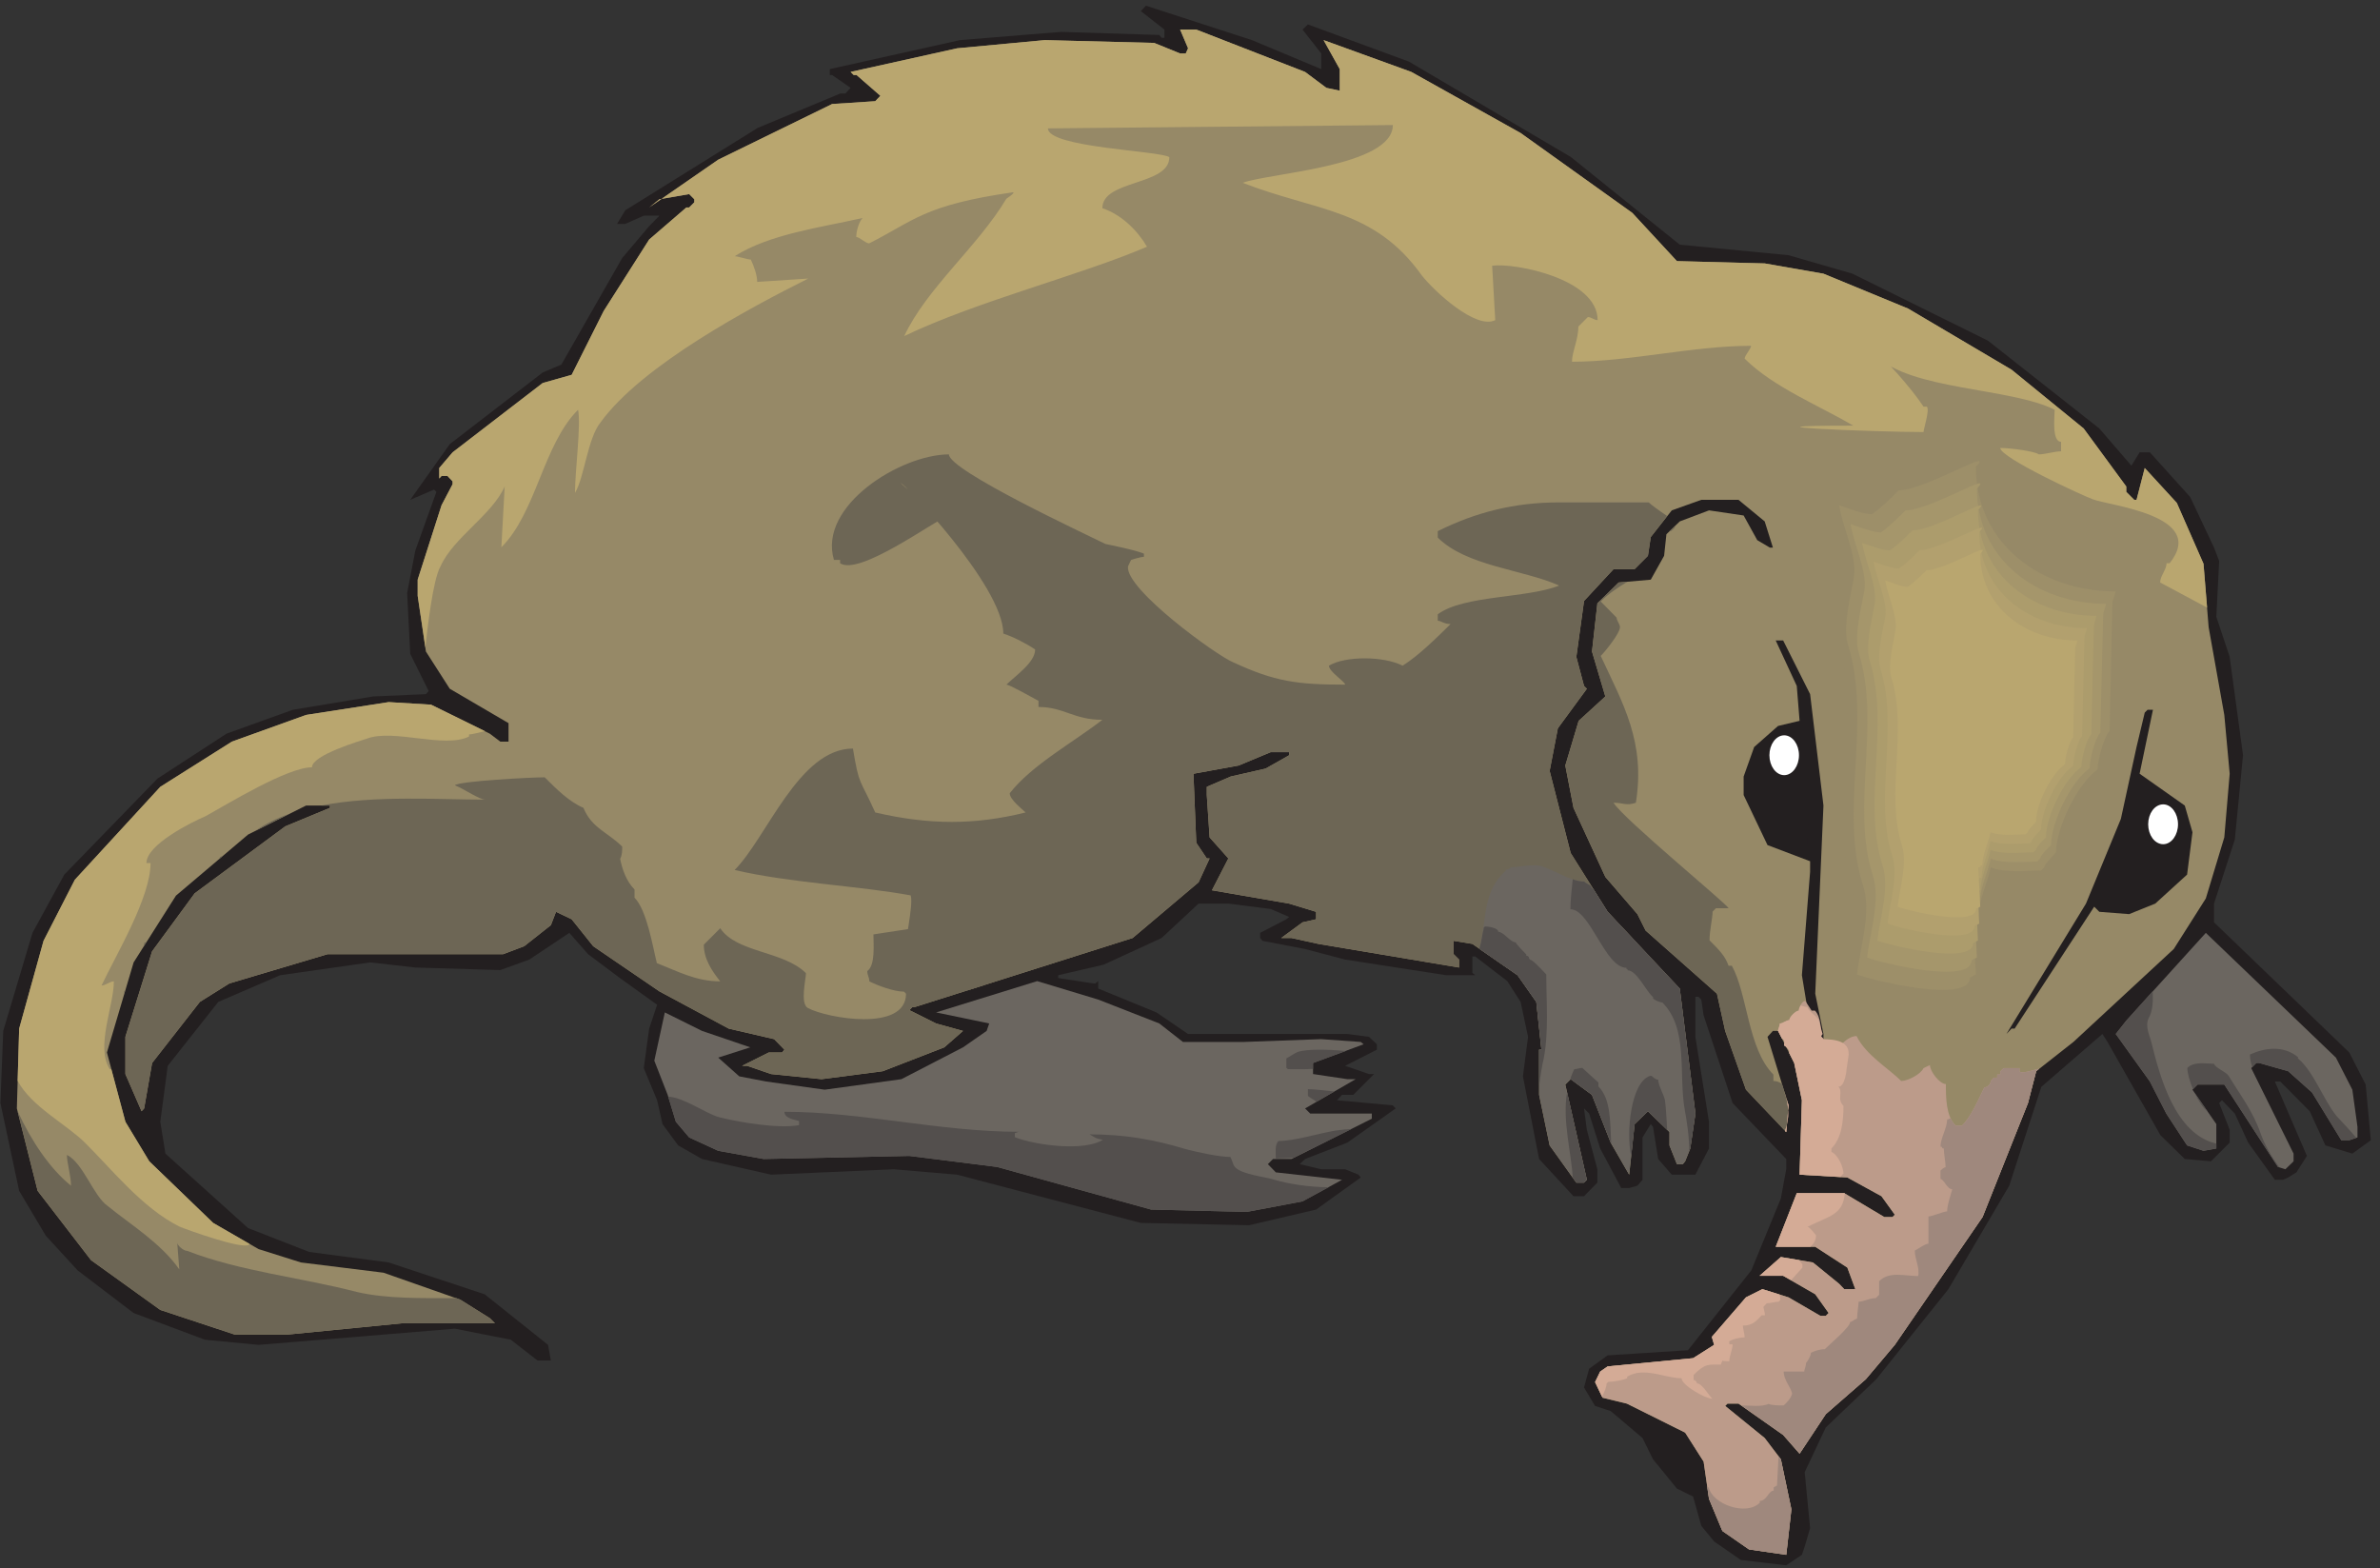 <?xml version="1.0" encoding="UTF-8" standalone="no"?>
<!-- Created with Inkscape (http://www.inkscape.org/) -->
<svg xmlns:dc="http://purl.org/dc/elements/1.1/" xmlns:cc="http://creativecommons.org/ns#" xmlns:rdf="http://www.w3.org/1999/02/22-rdf-syntax-ns#" xmlns:svg="http://www.w3.org/2000/svg" xmlns="http://www.w3.org/2000/svg" xmlns:sodipodi="http://sodipodi.sourceforge.net/DTD/sodipodi-0.dtd" xmlns:inkscape="http://www.inkscape.org/namespaces/inkscape" id="svg23831" version="1.1" inkscape:version="0.48.1 " width="271.25" height="178.75" xml:space="preserve" sodipodi:docname="Shrew__LongNosed_2.pdf"><rect width="100%" height="100%" fill="#333333" stroke="none"/><defs id="defs23835"/><sodipodi:namedview pagecolor="#ffffff" bordercolor="#666666" borderopacity="1" objecttolerance="10" gridtolerance="10" guidetolerance="10" inkscape:pageopacity="0" inkscape:pageshadow="2" inkscape:window-width="640" inkscape:window-height="480" id="namedview23833" showgrid="false" inkscape:zoom="1.627972" inkscape:cx="135.625" inkscape:cy="89.375" inkscape:window-x="460" inkscape:window-y="105" inkscape:window-maximized="0" inkscape:current-layer="g23839"/><g id="g23839" inkscape:groupmode="layer" inkscape:label="Shrew__LongNosed_2" transform="matrix(1.25,0,0,-1.25,0,178.75)"><g id="g23841" transform="scale(0.24,0.24)"><path d="m 501.945,569.582 0,5.945 -7.113,9.071 2.047,1.949 38.41,-14.137 61.418,-36.18 41.434,-33.347 41.336,-4 24.273,-7.02 51.477,-25.449 42.308,-33.351 12.188,-14.141 3.121,5.074 3.898,0 15.305,-16.969 9.066,-19.211 1.953,-5.07 -1.074,-21.258 5.071,-15.211 5.07,-37.347 -3.121,-32.082 -7.899,-24.282 0,-7.117 51.379,-49.441 6.238,-12.188 1.95,-21.16 -7.02,-5.07 -10.234,3.121 -5.949,12.969 -11.211,11.308 -2.047,0 12.187,-28.277 -3.996,-6.242 -3.121,-1.949 -1.949,-0.875 -3.121,0 -10.137,14.136 -5.07,11.02 -4.875,5.07 -1.071,-1.07 3.997,-10.145 0,-4.875 -7.118,-7.117 -9.945,0.879 -9.262,9.066 -20.082,35.399 -1.949,3.023 -23.203,-20.09 -12.188,-37.543 -23.105,-39.296 -27.395,-34.227 -19.203,-18.332 -7.996,-16.969 2.047,-21.258 -2.047,-7.02 -1.07,-3.121 -5.949,-3.996 -17.254,2.047 -10.141,7.02 -4.875,5.949 -3.117,11.117 -6.145,3.023 -9.066,11.117 -3.996,8.09 -12.09,10.242 -5.945,1.949 -4.192,7.019 1.95,7.121 7.019,5.07 30.516,1.949 24.078,30.328 11.211,27.3 2.047,11.118 0,3.902 -20.375,21.258 -11.016,33.347 -0.879,5.95 -1.07,1.07 -1.172,0 0,-15.211 5.168,-32.277 0,-10.141 -5.168,-9.945 -8.969,0 -5.164,5.949 -1.953,12.187 -0.875,1.075 -3.121,-5.075 0,-16.085 -1.949,-2.247 -3.121,-0.875 -3.02,0 -7.996,15.016 -4.191,13.262 -1.95,1.949 1.071,-8.094 4,-15.015 0,-5.071 -5.071,-5.168 -3.996,0 -13.066,14.141 -6.141,31.398 1.949,15.016 -2.828,13.262 -5.066,7.898 -12.188,9.363 -1.074,0 0,-6.242 1.074,-0.879 -11.015,0 -38.41,5.95 -15.211,4 -16.184,3.117 -0.875,1.074 0,1.949 9.942,5.168 1.074,0.879 -7.02,3.024 -16.086,2.046 -11.308,0 -14.039,-13.066 -22.032,-10.141 -17.257,-4 0,-1.07 13.257,-2.051 0.879,0 1.074,0.879 0,-2.828 22.129,-9.066 11.993,-8.192 60.539,0 8.191,-1.074 3.02,-2.828 0,-2.047 -12.086,-6.144 9.066,-3.122 1.949,0 -7.898,-7.898 -4.289,0 -1.949,-2.047 21.253,-1.949 1.071,-1.172 -18.328,-12.969 -16.086,-6.238 -2.047,-1.953 8.187,-1.949 9.071,0 5.066,-2.047 0.879,-1.074 -16.965,-12.188 -25.445,-5.949 -41.141,0.879 -69.801,18.332 -24.082,2.047 -46.597,-2.047 -26.227,5.949 -9.066,5.168 -5.946,8.094 -2.046,9.066 -5.071,12.192 2.047,15.015 3.024,9.067 -14.137,10.144 -12.09,9.066 -7.117,8.094 -15.207,-10.14 -11.016,-3.996 -32.269,0.972 -17.161,1.949 -34.218,-4.875 -23.496,-10.14 -19.203,-24.281 -2.828,-21.258 1.949,-12.09 31.395,-28.281 23.199,-9.067 30.223,-4 36.461,-12.09 24.082,-19.211 1.07,-5.949 -5.066,0 -10.141,7.898 -21.254,4.195 -27.101,-2.242 -47.477,-3.902 -20.375,1.949 -27.102,10.145 -21.254,16.188 -12.09,13.164 -10.137,17.062 -7.117,33.352 1.07,27.398 11.113,37.25 12.09,22.137 35.391,36.469 26.223,17.066 25.152,9.067 30.516,5.07 20.082,0.879 1.074,1.172 -7.02,14.136 -1.171,23.114 3.121,16.187 7.992,22.231 -0.875,0.878 -9.067,-3.902 15.012,21.16 35.293,27.207 7.117,3.024 23.102,40.469 10.238,12.089 3.899,4 -5.946,0 -7.019,-3.121 -3.121,0 3.121,5.168 50.304,31.301 31.391,13.066 1.949,0 1.953,2.145 -7.019,4.879 -0.879,0 0,2.242 49.43,11.016 38.41,3.121 37.336,-1.168 0.879,-1.074 1.07,0 0,3.121 -8.969,7.019 1.953,2.051 40.262,-13.07 26.32,-11.016 0,0" style="fill:#231f20;fill-opacity:1;fill-rule:nonzero;stroke:none" id="path23843"/><path d="m 495.805,568.508 8.093,-6.047 5.067,-1.07 0,8.191 -6.141,11.016 33.344,-12.09 41.527,-23.207 42.41,-30.328 16.961,-18.332 33.344,-0.879 22.324,-3.899 32.172,-13.261 39.289,-23.207 27.395,-22.332 16.183,-22.04 0,-2.046 3.024,-3.024 0.875,0 3.121,12.094 12.187,-13.262 10.137,-23.113 1.949,-24.082 5.95,-33.352 2.047,-22.332 -2.047,-24.183 -7.02,-23.207 -12.187,-19.207 -38.118,-35.301 -14.136,-11.117 -3.121,-12.09 L 753.18,133.504 719.836,84.941 708.82,71.875 693.613,58.613 l -9.945,-15.016 -6.238,7.117 -16.965,11.899 -4.192,0 -0.878,-0.879 15.015,-12.191 6.141,-8.09 3.996,-19.016 -1.949,-17.262 -14.137,2.047 -10.137,7.023 -5.07,12.188 -2.047,14.141 -7.019,11.02 -22.129,11.02 -9.262,2.242 -2.828,5.945 1.949,4 2.828,1.949 32.465,3.121 7.992,5.07 -0.875,3.023 12.965,15.015 6.238,3.122 9.946,-3.122 12.089,-7.019 2.047,0 1.071,1.074 -5.067,7.117 -12.187,7.02 -8.969,0 8.09,7.121 12.187,-2.051 9.946,-8.094 1.949,-2.046 4.191,0 -3.023,8.191 -12.184,7.898 -15.015,0 7.996,20.379 18.035,0 15.207,-9.066 3.121,0 0.875,0.879 -5.066,7.019 -12.969,7.118 -18.133,1.074 0.879,28.277 -2.926,14.141 -6.141,12.187 -1.949,0 -2.051,-2.242 7.997,-26.035 -0.879,-10.141 -15.305,16.09 -7.898,22.328 -3.118,14.141 -27.101,23.988 -3.121,6.238 -12.188,14.141 -12.086,26.231 -3.121,16.089 5.07,16.969 10.137,9.262 -5.066,17.066 2.047,18.332 8.09,7.899 12.187,1.074 5.07,9.066 0.875,8.192 5.071,4.875 11.113,4.195 13.16,-1.949 5.168,-9.363 4.777,-2.829 1.172,0 -3.121,9.946 -9.945,8.191 -14.137,0 -11.211,-3.996 -7.992,-10.141 -1.074,-7.121 -5.067,-5.07 -7.996,0 -11.211,-12.09 -2.925,-21.258 2.925,-11.019 1.071,-1.074 -11.016,-15.016 -3.117,-16.188 7.992,-31.203 14.039,-22.332 27.395,-29.156 5.945,-47.488 -1.949,-13.262 -1.949,-4.875 -0.875,-1.074 -2.247,0 -2.824,7.121 0,5.07 -8.191,7.899 -5.067,-4.875 -2.05,-19.211 -7.02,12.187 -7.113,18.137 -8.094,5.949 -2.047,-2.047 8.188,-36.175 -1.071,-1.075 -2.925,0 -10.137,14.141 -4,19.207 0,17.164 0.879,0 -1.949,18.137 -7.118,10.14 -17.16,11.899 -7.113,1.168 0,-5.071 2.047,-2.046 0,-3.024 -53.426,8.973 -10.238,2.242 -3.899,0 8.094,5.949 5.164,1.168 0,2.828 -10.234,3.121 -29.344,5.071 6.238,12.093 -7.117,7.993 -1.074,16.093 0,3.118 9.07,3.902 13.258,3.023 8.969,5.071 0,1.168 -7.02,0 -12.187,-5.071 -17.157,-3.121 1.071,-26.23 3.996,-5.946 1.074,0 -4.191,-9.07 -25.055,-21.16 -82.77,-26.23 -0.878,0 -1.168,-1.172 10.136,-5.071 10.239,-2.828 -7.118,-6.238 -23.398,-9.07 -23.203,-3.024 -19.203,1.949 -9.067,3.122 -1.949,0 10.137,5.07 5.07,0 0.879,1.074 -3.902,3.996 -17.254,4 -26.324,14.141 -25.153,17.16 -8.187,10.238 -5.946,2.828 -1.953,-5.07 -10.136,-7.996 -7.997,-3.024 -66.683,0 -37.336,-11.117 -11.211,-7.019 -18.133,-23.207 -3.023,-17.262 -0.977,-1.07 -6.141,14.136 0,14.141 10.141,32.473 16.18,22.039 34.414,25.449 16.965,7.02 0,0.878 -9.067,0 L 94.246,278.797 66.848,255.59 50.766,230.234 40.625,196.008 l 7.019,-26.328 9.066,-15.016 24.273,-23.402 17.258,-9.949 16.086,-5.071 31.391,-3.898 29.148,-10.239 11.211,-7.023 1.953,-1.949 -35.293,0 -43.48,-4.289 -20.082,0 -28.273,9.359 -26.32,18.918 -20.281,26.328 -7.895,31.301 0.879,30.328 9.262,33.348 11.891,23.211 32.465,35.297 27.199,17.164 28.175,10.14 31.391,4.875 16.086,-0.972 22.324,-11.02 4,-3.023 3.117,0 0,7.019 -22.324,13.067 -9.066,14.14 -3.121,21.16 0,6.145 9.066,28.277 4.195,7.996 0,1.075 -1.949,2.046 -2.246,0 -0.875,-0.976 0,4 5.07,5.949 34.219,26.328 11.016,3.117 12.187,24.282 17.254,27.109 14.137,12.188 1.07,0 1.949,1.953 0,1.168 -1.949,1.949 -11.308,-1.949 -3.899,-3.121 26.227,18.14 43.285,21.16 16.375,1.071 1.953,2.047 -9.066,7.902 -1.075,0 -1.168,1.168 40.457,8.972 33.34,3.118 41.531,-1.071 9.848,-4 2.145,0 0.879,1.953 -3.024,7.118 6.141,0 41.336,-16.09 0,0" style="fill:#968967;fill-opacity:1;fill-rule:nonzero;stroke:none" id="path23845"/><path d="m 687.664,332.137 5.07,-42.321 -3.117,-71.476 3.117,-15.309 0,-3.902 -3.996,0.879 -4.191,25.351 3.117,39.297 0,4 -16.184,6.145 -9.066,19.015 0,7.02 4,11.215 9.066,7.996 8.188,1.949 -1.07,13.262 -7.996,17.258 2.828,0 10.234,-20.379 0,0" style="fill:#231f20;fill-opacity:1;fill-rule:nonzero;stroke:none" id="path23847"/><path d="m 812.844,301.906 17.156,-12.09 2.926,-10.14 -2.047,-16.09 -12.09,-11.02 -9.945,-4 -11.309,0.879 -1.949,1.95 -30.223,-46.317 -1.168,0 -1.949,-2.047 30.223,49.535 13.258,32.18 5.945,27.305 3.121,13.066 1.07,1.071 2.047,0 -5.066,-24.282 0,0" style="fill:#231f20;fill-opacity:1;fill-rule:nonzero;stroke:none" id="path23849"/><path d="m 687.664,292.938 -1.168,-15.215 0,-2.922 -9.066,0.875 -7.02,8.191 -5.07,14.141 5.07,12.969 12.188,8.191 1.949,0 3.117,-26.23 0,0" style="fill:#231f20;fill-opacity:1;fill-rule:nonzero;stroke:none" id="path23851"/><path d="m 826.98,284.746 0,-15.016 -6.242,-11.214 -11.015,-5.95 -10.137,1.075 -0.879,0.875 5.07,15.214 7.02,20.086 0,2.047 3.996,1.953 5.945,-1.953 6.242,-7.117 0,0" style="fill:#231f20;fill-opacity:1;fill-rule:nonzero;stroke:none" id="path23853"/><path d="m 893.66,181.871 1.953,-14.141 0,-4 -3.121,-1.07 -3.023,0 -11.114,18.137 -9.066,8.094 -11.016,3.121 -1.074,0 -1.949,-1.949 16.086,-32.473 0,-2.926 -3.117,-3.023 -2.828,0.879 -20.375,31.3 -10.141,0 -1.949,-1.949 9.066,-13.066 0,-9.266 -4.875,-0.879 -6.238,2.051 -7.899,12.09 -6.238,12.187 -12.965,18.043 3.996,5.071 30.223,33.347 49.426,-47.39 6.238,-12.188 0,0" style="fill:#6b6660;fill-opacity:1;fill-rule:nonzero;stroke:none" id="path23855"/><path d="m 440.43,207.027 8.968,-7.019 23.204,0 29.343,1.07 15.016,-1.07 1.074,-0.879 -19.207,-7.117 0,-4.196 13.063,-1.949 3.121,0 -19.207,-11.117 1.949,-1.949 23.398,0 0,-1.949 -30.515,-15.309 -7.016,0 -1.953,-1.953 3.023,-3.121 25.153,-2.824 -15.012,-8.192 -21.156,-4 -36.363,0.879 -58.497,16.188 -33.339,4.191 -55.375,-1.168 -17.254,3.117 -11.02,5.07 -5.066,5.95 -3.121,10.238 -5.071,12.973 3.996,18.332 14.137,-7.024 18.328,-6.238 -12.183,-3.902 7.992,-7.118 10.14,-1.953 22.325,-3.117 29.148,3.996 23.399,12.094 8.968,6.238 0.977,2.828 -20.184,4.196 38.414,11.894 23.203,-7.019 23.2,-9.071 0,0" style="fill:#6b6660;fill-opacity:1;fill-rule:nonzero;stroke:none" id="path23857"/><path d="m 374.137,221.656 -26.614,-8.386 -0.878,0 -1.168,-1.172 10.136,-5.071 10.239,-2.828 -7.118,-6.238 -23.398,-9.07 -23.203,-3.024 -19.203,1.949 -9.067,3.122 -1.949,0 10.137,5.07 5.07,0 0.879,1.074 -3.902,3.996 -17.254,4 -26.324,14.141 -25.153,17.16 -8.187,10.238 -5.946,2.828 -1.953,-5.07 -10.136,-7.996 -7.997,-3.024 -66.683,0 -37.336,-11.117 -11.211,-7.019 -18.133,-23.207 -3.023,-17.262 -0.977,-1.07 -6.141,14.136 0,14.141 10.141,32.473 16.18,22.039 34.414,25.449 16.965,7.02 0,0.878 -3.317,0 c 20.571,4 44.75,2.243 62.395,2.243 -2.34,0 -7.797,3.902 -11.602,5.461 1.563,1.558 28.664,3.023 34.121,3.023 4.582,-4.582 9.262,-9.266 14.723,-11.605 3.121,-7.704 9.262,-9.262 14.719,-14.723 0,-1.559 0,-3.121 -0.778,-4.68 0.778,-3.902 2.34,-8.484 5.458,-11.605 l 0,-3.121 c 4.679,-4.68 6.921,-18.625 8.484,-24.864 7.797,-3.023 14.816,-6.925 24.078,-6.925 -3.117,3.902 -6.238,8.484 -6.238,13.945 l 6.238,6.242 c 6.242,-9.363 24.082,-8.582 32.563,-17.066 0,-2.34 -2.34,-11.703 0.781,-13.262 7.019,-3.805 37.238,-9.266 37.238,5.461 l -0.777,0.781 c -3.903,0 -10.043,2.34 -13.164,3.899 0,1.562 -0.778,2.339 -0.778,3.902 3.117,2.242 2.34,10.043 2.34,13.941 l 35.68,5.461 c 0,-1.558 -3.899,-5.461 -4.68,-6.238 1.172,-7.996 5.852,-13.457 11.309,-18.43 l 0,0 z m -264.196,65.039 c -4.679,-1.656 -9.066,-3.8 -12.871,-6.433 l 12.871,6.433 0,0 z M 84.691,270.703 c -0.488,-0.195 -0.879,-0.39 -1.074,-0.39 0,-0.196 -0.195,-0.485 -0.391,-0.875 l 1.465,1.265 0,0 z m -28.176,-31.398 -0.098,0 0,-0.098 0.098,0.098 0,0 z m -0.879,-1.266 c -0.195,-0.195 -0.484,-0.293 -0.777,-0.293 0,-0.391 -0.195,-1.074 -0.391,-1.66 l 1.168,1.953 0,0 z m -8.09,-18.434 -0.488,-1.656 c 0.098,0.391 0.098,0.781 0.098,1.172 l 0.391,0.484" style="fill:#6d6655;fill-opacity:1;fill-rule:nonzero;stroke:none" id="path23859"/><path d="m 173.406,102.688 1.461,-0.583 11.211,-7.023 1.953,-1.949 -35.293,0 -43.48,-4.289 -20.082,0 L 60.902,98.203 34.582,117.121 14.301,143.449 6.699,173.68 c 5.266,-11.41 12.281,-21.844 20.277,-28.282 0,3.903 -1.559,8.582 -1.559,11.704 6.238,-3.122 10.039,-15.602 15.5,-19.407 8.578,-7.019 20.18,-14.039 27.199,-24.086 l -0.781,10.047 c 0,-0.781 2.242,-3.023 3.805,-3.023 20.18,-7.801 43.48,-10.141 64.437,-15.602 11.313,-2.633 24.57,-2.343 37.828,-2.343" style="fill:#6d6655;fill-opacity:1;fill-rule:nonzero;stroke:none" id="path23861"/><path d="m 42.281,189.672 5.363,-19.992 9.066,-15.016 24.273,-23.402 13.844,-7.996 -0.391,-0.391 c -3.117,-1.465 -22.52,5.461 -26.32,7.02 -14.039,7.023 -25.641,21.746 -35.777,31.789 -6.922,6.925 -20.57,13.847 -25.641,23.597 l 0.586,19.797 9.262,33.348 11.891,23.211 32.465,35.297 27.199,17.164 28.175,10.14 31.391,4.875 16.086,-0.972 20.473,-10.047 c -2.047,-0.485 -4.875,-1.266 -6.043,-1.266 l 0,-0.781 c -9.262,-4.68 -28.664,3.023 -38.704,-0.781 -2.339,-0.778 -20.96,-6.239 -20.96,-10.918 -9.36,0 -31.879,-13.848 -40.36,-18.532 -5.461,-2.339 -22.523,-10.82 -22.523,-17.843 l 1.562,0 c 0,-13.164 -13.164,-34.91 -18.621,-46.512 1.559,0 3.121,1.559 4.68,1.559 0,-9.36 -7.019,-24.864 -1.559,-33.348 l 0.582,0" style="fill:#b9a66f;fill-opacity:1;fill-rule:nonzero;stroke:none" id="path23863"/><path d="m 676.941,184.113 2.536,-8.191 -0.879,-10.141 -15.305,16.09 -7.898,22.328 -3.118,14.141 -27.101,23.988 -3.121,6.238 -12.188,14.141 -12.086,26.231 -3.121,16.089 5.07,16.969 10.137,9.262 -5.066,17.066 2.047,18.332 8.09,7.899 3.316,0.293 c -3.512,-2.145 -7.117,-4.485 -10.141,-7.508 l 6.047,-6.145 c 0,-1.168 1.266,-2.437 1.266,-3.605 0,-2.442 -6.043,-9.754 -7.313,-10.922 8.481,-18.238 17.063,-32.766 13.356,-55.777 -3.606,-1.27 -4.875,0 -8.481,0 3.606,-6.047 43.676,-38.911 43.676,-40.078 l -4.777,0 -1.266,-1.27 c 0,-2.438 -1.172,-7.215 -1.172,-10.922 3.606,-3.605 6.043,-6.043 7.215,-9.652 l 1.266,0 c 6.047,-11.02 6.047,-31.594 15.793,-41.348 l 0,-2.437 c 1.172,0 2.242,-0.387 3.218,-1.071 l 0,0 z m -42.699,209.946 2.34,2.144 -0.488,-0.976 -1.266,-1.168 -0.586,0 0,0 z m -0.879,5.754 c -2.828,1.851 -6.238,4.386 -7.019,5.167 l -34.024,0 c -16.965,0 -31.586,-3.707 -46.113,-10.921 l 0,-2.438 c 10.918,-10.922 32.758,-12.191 46.113,-18.234 -12.09,-4.879 -36.363,-3.61 -46.113,-10.922 l 0,-2.438 c 1.172,0 2.438,-1.269 4.875,-1.269 -4.875,-4.778 -12.187,-12.09 -18.23,-15.797 -7.313,3.707 -21.836,3.707 -27.981,0 0,-2.34 6.145,-6.047 6.145,-7.215 -18.231,0 -26.715,1.168 -42.508,8.481 -6.141,2.441 -41.238,27.89 -39.969,36.472 l 1.168,2.438 c 0,0 3.606,1.168 4.875,1.168 l 0,1.172 c -2.437,1.269 -14.625,3.707 -14.625,3.707 -7.211,3.605 -59.469,27.886 -59.469,34.031 -18.23,0 -49.816,-19.504 -43.675,-40.078 l 2.339,0 0,-1.27 c 7.313,-4.875 35.293,15.797 41.336,18.235 -6.043,3.609 -13.355,7.316 -18.23,12.191 0,1.168 38.898,-38.906 38.898,-57.145 3.61,-1.168 8.485,-3.605 12.09,-6.043 0,-4.878 -7.215,-9.753 -10.918,-13.359 1.266,0 9.75,-4.875 12.184,-6.144 l 0,-2.34 c 9.652,0 13.359,-4.875 24.277,-4.875 -10.918,-8.485 -26.711,-17.067 -35.195,-27.891 0,-2.437 4.777,-6.043 6.047,-7.312 -19.403,-4.778 -36.465,-4.778 -57.133,0 -6.043,13.359 -6.043,9.75 -8.481,24.281 -20.57,0 -32.754,-33.934 -44.941,-46.125 20.668,-4.875 47.379,-6.043 66.879,-9.652 1.168,-3.708 -2.438,-18.235 -2.438,-24.379 l 24.957,-11.411 61.809,19.602 25.055,21.16 4.191,9.07 -1.074,0 -3.996,5.946 -1.071,26.23 17.157,3.121 12.187,5.071 7.02,0 0,-1.168 -8.969,-5.071 -13.258,-3.023 -9.07,-3.902 0,-3.118 1.074,-16.093 7.117,-7.993 -6.238,-12.093 29.344,-5.071 10.234,-3.121 0,-2.828 -5.164,-1.168 -8.094,-5.949 3.899,0 10.238,-2.242 53.426,-8.973 0,3.024 -2.047,2.046 0,5.071 7.113,-1.168 13.067,-8.973 c 0.195,1.27 0.488,2.535 0.488,3.024 l 1.168,1.269 2.437,0 c 0,3.606 2.438,8.481 -2.437,10.922 0,1.168 -1.168,3.605 -2.438,3.605 0,4.875 3.703,12.192 7.313,15.797 l 6.043,0 c 0,-1.168 8.582,-7.214 9.75,-7.214 0,-3.708 8.48,-8.583 8.48,-11.02 1.27,0 2.438,-1.168 3.707,-2.34 1.852,0 11.016,-2.926 15.11,-4.875 l -11.309,11.992 -14.039,22.332 -7.992,31.203 3.117,16.188 11.016,15.016 -1.071,1.074 -2.925,11.019 2.925,21.258 11.211,12.09 7.996,0 5.067,5.07 1.074,7.121 6.238,7.997" style="fill:#6d6655;fill-opacity:1;fill-rule:nonzero;stroke:none" id="path23865"/><path d="m 495.805,568.508 8.093,-6.047 5.067,-1.07 0,8.191 -6.141,11.016 33.344,-12.09 41.527,-23.207 42.41,-30.328 16.961,-18.332 33.344,-0.879 22.324,-3.899 32.172,-13.261 39.289,-23.207 27.395,-22.332 16.183,-22.04 0,-2.046 3.024,-3.024 0.875,0 3.121,12.094 12.187,-13.262 10.137,-23.113 1.367,-16.672 -17.843,9.555 c 0,2.437 2.437,4.875 2.437,7.312 l 1.172,0 c 14.621,18.235 -23.008,21.844 -29.152,24.281 -3.606,1.27 -35.192,15.797 -35.192,19.504 3.703,0 13.356,-1.269 14.621,-2.437 2.438,0 6.047,1.168 8.485,1.168 l 0,3.609 c -3.61,0 -2.438,9.75 -2.438,12.188 -16.965,8.484 -54.691,7.316 -68.047,20.675 -1.172,1.168 -4.777,6.043 -3.609,4.875 7.312,-6.144 16.965,-17.066 21.84,-24.378 l 1.265,0 c 1.168,-1.172 -1.265,-8.485 -1.265,-9.653 -18.231,0 -77.703,2.438 -26.715,2.438 -12.09,7.215 -30.32,14.527 -41.238,25.449 0,1.269 2.437,3.707 2.437,4.875 -21.933,0 -46.211,-6.047 -68.047,-6.047 0,3.609 2.438,8.484 2.438,13.363 l 3.605,3.606 c 1.27,0 2.438,-1.168 3.707,-1.168 0,15.797 -31.59,21.84 -40.07,20.672 l 1.172,-20.672 c -7.313,-3.707 -23.106,10.918 -27.883,16.965 -18.23,25.55 -40.07,24.281 -68.047,35.203 9.746,3.707 57.031,6.144 57.031,21.941 l -131.027,-1.269 c 0,-7.313 42.504,-8.485 46.113,-10.922 0,-10.922 -25.445,-8.485 -25.445,-19.403 7.313,-2.441 13.356,-8.484 16.961,-14.628 -25.441,-10.922 -64.34,-20.575 -92.223,-33.934 8.481,18.137 27.883,33.934 38.801,52.168 0,0 3.703,2.437 2.438,2.437 -34.024,-4.875 -37.633,-10.921 -54.594,-19.402 -1.27,0 -3.707,2.438 -4.875,2.438 0,2.437 1.168,6.043 2.437,7.214 -15.793,-3.609 -35.293,-6.046 -48.648,-14.531 1.266,0 4.875,-1.265 6.141,-1.265 1.171,-2.34 2.437,-6.047 2.437,-8.485 l 19.402,1.27 c -21.839,-10.922 -63.175,-32.864 -78.968,-54.707 -4.875,-6.047 -6.043,-20.672 -9.653,-26.719 0,8.484 2.34,25.551 1.172,31.594 -13.355,-13.356 -15.793,-38.907 -29.148,-52.266 l 1.265,23.109 c -4.875,-10.921 -19.5,-19.402 -24.371,-30.324 -2.925,-4.972 -5.07,-24.476 -5.754,-30.816 l -2.925,19.601 0,6.145 9.066,28.277 4.195,7.996 0,1.075 -1.949,2.046 -2.246,0 -0.875,-0.976 0,4 5.07,5.949 34.219,26.328 11.016,3.117 12.187,24.282 17.254,27.109 14.137,12.188 1.07,0 1.949,1.953 0,1.168 -1.949,1.949 -11.308,-1.949 -3.899,-3.121 26.227,18.14 43.285,21.16 16.375,1.071 1.953,2.047 -9.066,7.902 -1.075,0 -1.168,1.168 40.457,8.972 33.34,3.118 41.531,-1.071 9.848,-4 2.145,0 0.879,1.953 -3.024,7.118 6.141,0 41.336,-16.09 0,0" style="fill:#b9a66f;fill-opacity:1;fill-rule:nonzero;stroke:none" id="path23867"/><path d="m 756.297,262.902 c -1.266,-6.047 -4.871,-13.359 -4.871,-19.402 -2.438,0 0,-1.172 -2.438,-1.172 l 1.266,-23.109 -2.438,-1.27 c 0,-10.922 -40.066,-1.172 -46.211,1.27 1.27,10.918 6.145,25.449 2.438,36.469 -9.652,30.324 3.707,66.699 -6.043,98.292 -2.437,7.215 1.168,20.575 2.438,27.887 1.167,8.485 -4.875,20.676 -6.047,29.156 3.609,-1.168 9.652,-3.605 13.359,-3.605 3.605,2.437 8.48,7.215 10.918,9.652 10.918,0 40.066,18.235 31.586,9.754 0,-31.597 26.711,-51 57.031,-51 0,-1.269 -1.168,-3.707 -1.168,-4.879 l -1.269,-52.265 c -2.438,-2.438 -4.875,-12.09 -4.875,-15.797 -8.481,-5.949 -16.961,-24.184 -16.961,-33.836 -1.27,-1.27 -4.875,-4.875 -4.875,-6.145 l -1.172,-1.168 c -4.875,0 -14.621,-1.269 -20.668,1.168" style="fill:#968967;fill-opacity:1;fill-rule:nonzero;stroke:none" id="path23869"/><path d="m 756.297,266.316 c -1.168,-5.656 -4.582,-12.48 -4.582,-18.136 -2.242,0 0,-1.075 -2.242,-1.075 0.39,-7.117 0.781,-14.335 1.172,-21.453 -0.782,-0.39 -1.559,-0.781 -2.243,-1.168 0,-10.144 -37.242,-1.074 -42.894,1.168 1.07,10.141 5.652,23.696 2.242,33.836 -9.066,28.282 3.41,62.02 -5.656,91.371 -2.242,6.731 1.172,19.211 2.242,25.938 1.172,7.898 -4.484,19.211 -5.652,27.109 3.41,-1.172 9.066,-3.414 12.476,-3.414 3.317,2.242 7.899,6.731 10.141,9.071 10.137,0 37.238,16.871 29.344,8.972 0,-29.351 24.761,-47.394 53.035,-47.394 0,-1.071 -1.172,-3.411 -1.172,-4.485 -0.391,-16.187 -0.68,-32.375 -1.07,-48.562 -2.243,-2.242 -4.583,-11.309 -4.583,-14.625 -7.898,-5.559 -15.792,-22.528 -15.792,-31.496 -1.075,-1.172 -4.485,-4.586 -4.485,-5.657 -0.39,-0.39 -0.781,-0.781 -1.172,-1.171 -4.484,0 -13.453,-1.071 -19.109,1.171" style="fill:#9d8f69;fill-opacity:1;fill-rule:nonzero;stroke:none" id="path23871"/><path d="m 756.297,269.633 c -1.07,-5.168 -4.192,-11.508 -4.192,-16.676 -2.144,0 0,-1.074 -2.144,-1.074 0.391,-6.531 0.781,-13.164 1.074,-19.793 -0.683,-0.293 -1.367,-0.684 -2.047,-1.074 0,-9.36 -34.414,-0.977 -39.679,1.074 1.07,9.359 5.265,21.937 2.144,31.301 -8.383,26.035 3.121,57.238 -5.265,84.347 -2.047,6.242 1.074,17.746 2.144,23.989 0.977,7.312 -4.191,17.746 -5.262,24.964 3.118,-0.976 8.383,-3.121 11.504,-3.121 3.117,2.145 7.309,6.34 9.36,8.387 9.355,0 34.414,15.602 27.101,8.289 0,-27.109 22.91,-43.785 49.035,-43.785 0,-0.977 -1.07,-3.121 -1.07,-4.094 -0.391,-15.019 -0.684,-29.937 -1.074,-44.855 -2.047,-2.149 -4.094,-10.434 -4.094,-13.555 -7.312,-5.168 -14.625,-20.773 -14.625,-29.156 -1.07,-0.977 -4.191,-4.098 -4.191,-5.168 -0.391,-0.391 -0.68,-0.684 -1.071,-1.074 -4.097,0 -12.48,-0.977 -17.648,1.074" style="fill:#a5966b;fill-opacity:1;fill-rule:nonzero;stroke:none" id="path23873"/><path d="m 756.199,272.945 c -0.875,-4.777 -3.801,-10.531 -3.801,-15.308 -1.851,0 0,-0.879 -1.851,-0.879 0.293,-6.141 0.586,-12.188 0.879,-18.235 -0.586,-0.293 -1.27,-0.582 -1.856,-0.972 0,-8.582 -31.586,-0.879 -36.363,0.972 0.977,8.582 4.777,20.09 1.949,28.672 -7.699,23.989 2.828,52.559 -4.777,77.422 -1.949,5.754 0.879,16.285 1.855,22.039 0.973,6.633 -3.804,16.285 -4.777,22.914 2.922,-0.972 7.699,-2.824 10.527,-2.824 2.829,1.852 6.727,5.75 8.579,7.606 8.679,0 31.589,14.332 24.863,7.703 0,-24.867 21.054,-40.176 44.941,-40.176 0,-0.977 -0.879,-2.926 -0.879,-3.902 -0.39,-13.653 -0.679,-27.399 -0.972,-41.051 -1.95,-1.953 -3.805,-9.559 -3.805,-12.481 -6.727,-4.683 -13.453,-19.015 -13.453,-26.722 -0.973,-0.875 -3.801,-3.801 -3.801,-4.778 -0.293,-0.289 -0.684,-0.582 -0.977,-0.875 -3.8,0 -11.503,-0.976 -16.281,0.875" style="fill:#ac9c6c;fill-opacity:1;fill-rule:nonzero;stroke:none" id="path23875"/><path d="m 756.199,276.359 c -0.875,-4.386 -3.41,-9.652 -3.41,-13.945 -1.754,0 0,-0.875 -1.754,-0.875 0.293,-5.559 0.582,-11.019 0.875,-16.578 -0.582,-0.293 -1.168,-0.586 -1.754,-0.879 0,-7.801 -28.758,-0.875 -33.047,0.879 0.778,7.898 4.289,18.332 1.657,26.133 -6.922,21.746 2.632,47.781 -4.289,70.406 -1.758,5.266 0.875,14.82 1.753,20.086 0.879,6.047 -3.511,14.723 -4.386,20.867 2.633,-0.879 6.922,-2.633 9.554,-2.633 2.629,1.754 6.141,5.266 7.895,7.02 7.801,0 28.664,12.973 22.617,6.926 0,-22.625 19.11,-36.567 40.848,-36.567 0,-0.879 -0.875,-2.633 -0.875,-3.511 -0.293,-12.481 -0.586,-24.965 -0.879,-37.446 -1.656,-1.656 -3.41,-8.679 -3.41,-11.312 -6.145,-4.289 -12.188,-17.258 -12.188,-24.282 -0.879,-0.875 -3.508,-3.41 -3.508,-4.289 -0.293,-0.293 -0.585,-0.586 -0.878,-0.879 -3.508,0 -10.43,-0.875 -14.821,0.879" style="fill:#b2a06e;fill-opacity:1;fill-rule:nonzero;stroke:none" id="path23877"/><path d="m 756.199,279.676 c -0.777,-3.903 -3.117,-8.582 -3.117,-12.578 -1.559,0 0,-0.782 -1.559,-0.782 l 0.778,-14.921 -1.559,-0.778 c 0,-7.023 -25.933,-0.781 -29.832,0.778 0.781,7.121 3.899,16.48 1.559,23.601 -6.239,19.598 2.34,43 -3.899,63.383 -1.558,4.777 0.782,13.359 1.559,18.137 0.781,5.461 -3.117,13.261 -3.899,18.82 2.34,-0.781 6.239,-2.438 8.579,-2.438 2.339,1.657 5.558,4.778 7.117,6.336 7.019,0 25.836,11.801 20.375,6.243 0,-20.379 17.258,-32.961 36.851,-32.961 0,-0.778 -0.781,-2.34 -0.781,-3.118 l -0.777,-33.742 c -1.563,-1.558 -3.121,-7.801 -3.121,-10.14 -5.555,-3.996 -11.016,-15.602 -11.016,-21.942 -0.781,-0.777 -3.121,-3.117 -3.121,-3.898 l -0.777,-0.781 c -3.121,0 -9.457,-0.782 -13.36,0.781" style="fill:#b9a66f;fill-opacity:1;fill-rule:nonzero;stroke:none" id="path23879"/><path d="m 774.723,189.867 -1.168,-0.976 -3.121,-12.09 L 753.18,133.504 719.836,84.941 708.82,71.875 693.613,58.613 l -9.945,-15.016 -6.238,7.117 -16.965,11.899 -4.192,0 -0.878,-0.879 15.015,-12.191 6.141,-8.09 3.996,-19.016 -1.949,-17.262 -14.137,2.047 -10.137,7.023 -5.07,12.188 -2.047,14.141 -7.019,11.02 -22.129,11.02 -9.262,2.242 -2.828,5.945 1.949,4 2.828,1.949 32.465,3.121 7.992,5.07 -0.875,3.023 12.965,15.015 6.238,3.122 9.946,-3.122 12.089,-7.019 2.047,0 1.071,1.074 -5.067,7.117 -12.187,7.02 -8.969,0 8.09,7.121 12.187,-2.051 9.946,-8.094 1.949,-2.046 4.191,0 -3.023,8.191 -12.184,7.898 -15.015,0 7.996,20.379 18.035,0 15.207,-9.066 3.121,0 0.875,0.879 -5.066,7.019 -12.969,7.118 -18.133,1.074 0.879,28.277 -2.926,14.141 -1.949,3.898 c 0.098,0.098 0.098,0.098 0.098,0.195 0,1.27 -1.754,2.438 -1.754,2.438 -0.782,0 0.777,1.758 -1.075,2.828 l -1.461,2.828 -0.097,0 c 0.293,1.074 0.777,2.145 0.777,2.828 1.172,0 2.438,1.27 3.61,1.27 0,1.168 2.437,3.605 3.605,3.605 0,1.27 1.27,3.707 2.438,3.707 l 2.437,-3.707 1.27,0 c 2.433,-2.437 2.433,-8.48 2.433,-12.089 1.172,-1.27 2.438,-2.438 2.438,-3.708 l 2.339,0 c 1.27,1.27 4.875,6.145 8.583,6.145 3.605,-7.312 12.085,-12.187 16.96,-17.066 2.438,0 7.313,2.437 8.485,4.879 l 2.433,1.167 c 0,-2.437 3.707,-7.214 6.047,-7.214 0,-4.875 0,-12.192 3.703,-15.797 l 2.438,0 c 3.609,3.605 6.047,9.652 8.48,14.527 1.172,0 2.438,1.27 2.438,2.438 l 1.172,1.269 1.265,0 0,1.168 1.172,0 0,1.172 1.266,1.27 6.047,0 0,-1.27 c 0.972,-0.977 5.359,0.586 7.504,1.074 l 0,0 z m -97,-8.387 c 1.949,-5.265 2.242,-10.433 0.39,-15.308 l 0.485,-0.391 0.879,10.141 -1.754,5.558" style="fill:#bc9b8a;fill-opacity:1;fill-rule:nonzero;stroke:none" id="path23881"/><path d="m 605.285,258.125 5.461,-8.68 27.395,-29.156 5.945,-47.488 -1.949,-13.262 -1.949,-4.875 -0.875,-1.074 -2.247,0 -2.824,7.121 0,5.07 -8.191,7.899 -5.067,-4.875 -2.05,-19.211 -7.02,12.187 -7.113,18.137 -8.094,5.949 -2.047,-2.047 8.188,-36.175 -1.071,-1.075 -2.925,0 -10.137,14.141 -4,19.207 0,17.164 0.879,0 -1.949,18.137 -7.118,10.14 L 562,235.406 c 2.926,10.239 0.879,21.645 10.043,29.641 l 0,0.391 c 0.879,0 2.242,0.976 2.242,0.976 2.731,0 8.09,1.266 11.309,0.391 4.484,-1.367 11.211,-5.852 16.183,-5.852 0.391,-0.488 2.243,-1.367 2.731,-1.754 l 0,-0.488 c 0,0 0.293,-0.293 0.777,-0.586" style="fill:#6b6660;fill-opacity:1;fill-rule:nonzero;stroke:none" id="path23883"/><path d="m 511.402,196.594 -12.574,-4.582 0,-2.242 c -3.316,-0.196 -6.824,-0.098 -9.555,-0.098 l -0.585,0.488 0,3.606 c 1.074,0.488 3.121,2.047 4.582,2.535 3.804,1.074 11.015,0.879 18.132,0.293 l 0,0 z m -4.484,-15.406 -6.824,-3.903 c -0.973,0.879 -2.34,1.367 -3.215,2.242 l 0,2.539 c 2.437,0 6.238,-0.488 10.039,-0.878 l 0,0 z m 6.535,-14.239 -21.937,-10.922 c -2.828,-0.097 -5.266,-0.289 -6.825,-0.289 0,2.047 -0.488,5.071 0.977,6.629 6.141,0 15.695,3.024 21.836,3.996 2.047,0.293 4.094,0.489 5.949,0.586 l 0,0 z m -8.68,-22.133 c -7.503,0 -15.695,1.364 -20.57,2.829 -3.019,1.07 -13.16,2.046 -15.207,5.07 -0.488,0.484 -0.976,2.535 -1.558,3.605 -4.485,0 -13.165,1.953 -17.161,3.024 -11.601,3.511 -22.714,5.558 -36.363,5.558 2.047,-1.074 2.047,-1.558 5.07,-2.047 -7.117,-4.582 -25.836,-2.046 -33.441,0.973 l 0,1.563 c 0.488,0 1.074,0.488 1.562,0.488 -29.929,0 -59.761,7.605 -89.105,7.605 0,-2.535 3.996,-3.023 5.555,-3.511 l 0,-1.559 c -7.602,-1.465 -22.813,1.07 -30.418,3.024 -4.969,1.363 -13.551,7.605 -19.301,7.8 l 2.926,-9.558 5.066,-5.95 11.02,-5.07 17.254,-3.117 55.375,1.168 33.339,-4.191 58.497,-16.188 36.363,-0.879 21.156,4 9.941,5.363" style="fill:#534f4d;fill-opacity:1;fill-rule:nonzero;stroke:none" id="path23885"/><path d="m 605.285,258.125 5.461,-8.68 27.395,-29.156 5.945,-47.488 -1.949,-13.262 -0.391,-0.976 c 0,5.851 -1.07,12.289 -1.656,15.41 -2.535,13.648 1.558,30.91 -8.578,41.05 -1.074,0 -3.024,0.977 -3.512,1.465 l 0,0.582 c -2.531,1.953 -6.141,10.145 -9.648,10.145 0,0.973 -0.489,0 -0.489,0.973 -8.093,0 -13.746,22.234 -21.254,22.234 0,3.512 0.489,7.508 0.879,11.406 1.461,-0.582 2.922,-0.875 4.289,-0.875 0.391,-0.488 2.243,-1.367 2.731,-1.754 l 0,-0.488 c 0,0 0.293,-0.293 0.777,-0.586 l 0,0 z m 28.078,-91.566 c -0.293,4.781 -0.488,9.168 -0.879,11.507 -0.484,2.047 -2.531,5.559 -2.531,7.606 -0.976,0 -1.953,0.976 -2.535,1.465 l -0.488,0 c -7.41,-2.242 -9.262,-21.844 -7.215,-30.621 l 1.269,12.289 5.067,4.875 7.312,-7.121 0,0 z m -21.254,-5.168 c -0.484,8.191 0,16.773 -4.875,21.746 l 0,1.465 -6.14,5.558 c -0.973,0 -1.949,-0.488 -3.02,-0.488 -0.683,-1.367 -1.172,-2.731 -1.66,-4.098 l 0.293,0.293 8.094,-5.949 7.113,-18.137 0.195,-0.39 0,0 z m -16.765,19.601 c -1.852,-10.922 1.558,-22.621 2.144,-32.57 l 1.364,-1.852 2.925,0 1.071,1.075 -7.504,33.347 0,0 z m -10.629,2.145 0,13.945 0.879,0 -1.949,18.137 -7.118,10.14 L 562,235.406 c 0.586,1.949 0.977,3.996 1.27,5.946 0.195,0.683 0.39,1.367 0.39,2.05 l 0.485,0.485 c 1.074,0 5.07,-0.485 5.07,-2.047 2.047,0 4.582,-3.996 6.629,-3.996 0,-0.586 3.511,-4.098 3.996,-4.586 l 0,-0.488 c 0,0 1.074,0 1.074,-1.071 l 0.488,-0.488 c 0.973,0 5.071,-4.582 6.043,-5.559 0,-10.629 0.977,-21.746 -0.972,-31.886 -0.684,-2.926 -1.27,-6.532 -1.758,-10.629" style="fill:#534f4d;fill-opacity:1;fill-rule:nonzero;stroke:none" id="path23887"/><path d="m 895.125,163.633 -2.633,-0.973 -3.023,0 -11.114,18.137 -9.066,8.094 -11.016,3.121 -1.074,0 -1.558,-1.563 c -0.586,1.758 -0.879,3.317 -0.879,4.781 5.558,2.536 12.676,3.606 18.23,-0.976 l 0,-0.488 c 6.047,-5.071 9.653,-15.7 14.625,-21.844 2.242,-2.438 4.973,-5.266 7.508,-8.289 l 0,0 z m -29.152,-11.309 c -3.118,4.192 -5.75,8.871 -7.211,13.067 -3.024,8.582 -7.508,14.136 -12.09,21.746 -1.074,1.558 -5.07,3.023 -5.559,4.582 -3.019,0 -7.601,0.976 -10.136,-1.559 0,-1.953 0.875,-5.074 2.144,-8.094 l 1.754,1.754 10.141,0 20.375,-31.3 0.582,-0.196 0,0 z m -32.266,28.375 4.969,-7.117 c -1.754,1.363 -3.508,4.094 -4.969,7.117 l 0,0 z m 5.848,-8.386 0.586,-0.875 c -0.196,0.195 -0.391,0.386 -0.586,0.484 l 0,0.391 z m 2.437,-10.922 0,-1.852 -4.875,-0.879 -6.238,2.051 -7.899,12.09 -6.238,12.187 -12.965,18.043 3.996,5.071 10.043,11.214 c 0.094,-3.609 0.192,-7.218 -1.562,-10.339 -1.461,-3.118 0.488,-6.629 1.074,-9.164 3.215,-12.969 8.969,-34.813 24.664,-38.422" style="fill:#534f4d;fill-opacity:1;fill-rule:nonzero;stroke:none" id="path23889"/><path d="m 774.723,189.867 -1.168,-0.976 -3.121,-12.09 L 753.18,133.504 719.836,84.941 708.82,71.875 693.613,58.613 683.668,43.598 677.43,50.715 661.539,61.93 c 3.215,0 7.699,-0.684 10.332,0.586 1.27,-0.586 3.805,-0.586 5.754,-0.586 1.363,1.266 2.633,2.535 3.215,4.484 -0.582,2.633 -3.215,5.168 -3.215,8.387 l 7.797,0 c 0,0.684 0.683,1.949 0.683,3.219 0.586,0.684 1.852,2.633 1.852,3.898 1.367,0.684 3.316,1.367 5.266,1.367 1.851,1.851 9.652,8.387 9.652,10.336 0.684,0 1.949,1.266 2.633,1.266 0,1.953 0.582,5.168 0.582,6.437 1.949,0 3.902,1.364 6.531,1.364 l 1.27,1.269 0,5.168 c 3.898,3.902 9.652,1.949 14.816,1.949 0.684,3.219 -1.266,6.438 -1.266,9.656 1.266,0.68 3.899,2.633 5.168,2.633 l 0,10.336 c 1.266,0 5.848,1.949 7.118,1.949 0,2.536 1.265,5.852 1.949,8.387 -1.949,0 -3.219,3.899 -4.485,3.899 l 0,3.218 c 0,0 1.266,1.27 1.95,1.27 0,1.949 -0.684,5.168 -0.684,7.117 -1.266,0 0,0.684 -1.266,0.684 0,3.218 2.536,7.117 2.536,10.336 0.484,0 0.875,0.293 1.265,0.488 0.488,-1.074 1.172,-2.047 1.949,-2.828 l 2.438,0 c 3.609,3.605 6.047,9.652 8.48,14.527 1.172,0 2.438,1.27 2.438,2.438 l 1.172,1.269 1.265,0 0,1.168 1.172,0 0,1.172 1.266,1.27 6.047,0 0,-1.27 c 0.972,-0.977 5.359,0.586 7.504,1.074 l 0,0 z m -99.047,-147.148 0.875,-1.266 3.996,-19.016 -1.949,-17.262 -14.137,2.047 -10.137,7.023 -5.07,12.188 -0.684,4.387 c 0.196,0 0.391,0 0.586,0 1.367,-6.434 14.235,-11.016 19.403,-5.848 l 0,0.68 c 2.632,0 3.312,3.902 5.261,3.902 l 0,1.266 1.27,0.684 0.586,11.215" style="fill:#9f887d;fill-opacity:1;fill-rule:nonzero;stroke:none" id="path23891"/><path d="m 608.602,65.246 -2.633,5.555 1.949,4 2.828,1.949 32.465,3.121 7.992,5.07 -0.875,3.023 12.965,15.015 6.238,3.122 6.532,-2.047 c 0.195,-0.684 0.292,-1.461 0.292,-2.047 l -0.679,-0.684 c -1.27,0 -3.219,-0.586 -4.485,-0.586 l -1.269,-1.363 c 0,-0.586 0.586,-1.953 0.586,-3.219 l -1.27,0 c -1.949,-1.949 -3.215,-3.902 -7.113,-3.902 0,-1.266 0.68,-3.215 0.68,-4.484 -2.633,0 -6.532,-1.266 -5.848,-1.949 l 0,-0.684 1.266,0 c 0,-1.851 -1.266,-4.484 -1.266,-6.434 -0.684,0 -3.219,0 -3.219,0.68 1.27,0 0,-1.363 0,-1.949 -4.582,0 -5.847,0.586 -10.332,-3.902 l 0,-1.949 c 0.582,0 1.266,-0.684 1.266,-1.266 1.949,0 4.484,-4.586 5.851,-5.852 -2.632,0 -11.699,5.168 -11.699,7.801 -6.433,0 -14.234,4.484 -20.668,0.586 l 0,-0.586 c -1.269,-0.684 -5.168,-1.367 -7.117,-1.367 l -0.684,-0.582 c 0,-1.27 -0.777,-3.219 -1.753,-5.07 l 0,0 z m 71.851,44.27 -3.023,1.656 -8.969,0 8.09,7.121 7.019,-1.172 c 0.196,-0.488 0.684,-1.074 1.172,-1.558 l 0,-1.27 -4.289,-4.777 0,0 z m 7.309,12.675 -13.16,0 7.996,20.379 18.035,0 0.195,-0.093 c -0.683,-8.192 -5.754,-8.485 -14.137,-12.68 0.684,0 2.633,-2.535 3.215,-3.215 0,-1.953 -0.875,-3.219 -2.144,-4.391 l 0,0 z m 11.504,26.524 -15.598,0.879 0.879,28.277 -2.926,14.141 -1.949,3.898 c 0.098,0.098 0.098,0.098 0.098,0.195 0,1.27 -1.754,2.438 -1.754,2.438 -0.782,0 0.777,1.758 -1.075,2.828 l -1.461,2.828 -0.097,0 c 0.293,1.074 0.777,2.145 0.777,2.828 1.172,0 2.438,1.27 3.61,1.27 0,1.168 2.437,3.605 3.605,3.605 0,0.586 0.293,1.27 0.684,1.953 0.976,-0.292 1.949,-0.585 2.632,-0.585 0,-1.27 3.508,-3.512 4.192,-4.778 l 0.976,-3.512 0.582,-1.949 -0.582,-0.781 c 0,-0.293 0.778,-0.684 0.875,-1.074 0,-0.485 9.75,0.781 9.555,-5.653 0.098,-0.101 0.098,0.094 -0.879,-6.632 0.293,1.851 -0.387,-6.243 -3.019,-5.852 1.949,-1.949 -0.684,-4.68 1.949,-7.312 0,-5.852 -0.684,-12.286 -4.582,-16.188 l 0,-1.266 c 2.633,-1.269 4.582,-5.851 4.582,-8.386 -0.293,0 -0.684,-0.489 -1.074,-1.172 l 0,0 z m -21.543,32.765 c 1.949,-5.265 2.242,-10.433 0.39,-15.308 l 0.485,-0.391 0.879,10.141 -1.754,5.558" style="fill:#d4ab96;fill-opacity:1;fill-rule:nonzero;stroke:none" id="path23893"/><path d="m 677.82,316.047 c 2.825,0 5.164,-3.219 5.164,-7.117 0,-3.903 -2.339,-7.117 -5.164,-7.117 -2.828,0 -5.168,3.214 -5.168,7.117 0,3.898 2.34,7.117 5.168,7.117" style="fill:#ffffff;fill-opacity:1;fill-rule:nonzero;stroke:none" id="path23895"/><path d="m 677.82,316.047 c 2.825,0 5.164,-3.219 5.164,-7.117 0,-3.903 -2.339,-7.117 -5.164,-7.117 -2.828,0 -5.168,3.214 -5.168,7.117 0,3.898 2.34,7.117 5.168,7.117 z" style="fill:none;stroke:#ffffff;stroke-opacity:1;stroke-width:0.9;stroke-linecap:butt;stroke-linejoin:miter;stroke-miterlimit:3.864;stroke-dasharray:none" id="path23897"/><path d="m 821.813,289.816 c 2.828,0 5.167,-3.218 5.167,-7.117 0,-3.902 -2.339,-7.121 -5.167,-7.121 -2.926,0 -5.266,3.219 -5.266,7.121 0,3.899 2.34,7.117 5.266,7.117" style="fill:#ffffff;fill-opacity:1;fill-rule:nonzero;stroke:none" id="path23899"/><path d="m 821.813,289.816 c 2.828,0 5.167,-3.218 5.167,-7.117 0,-3.902 -2.339,-7.121 -5.167,-7.121 -2.926,0 -5.266,3.219 -5.266,7.121 0,3.899 2.34,7.117 5.266,7.117 z" style="fill:none;stroke:#ffffff;stroke-opacity:1;stroke-width:0.9;stroke-linecap:butt;stroke-linejoin:miter;stroke-miterlimit:3.864;stroke-dasharray:none" id="path23901"/></g></g></svg>